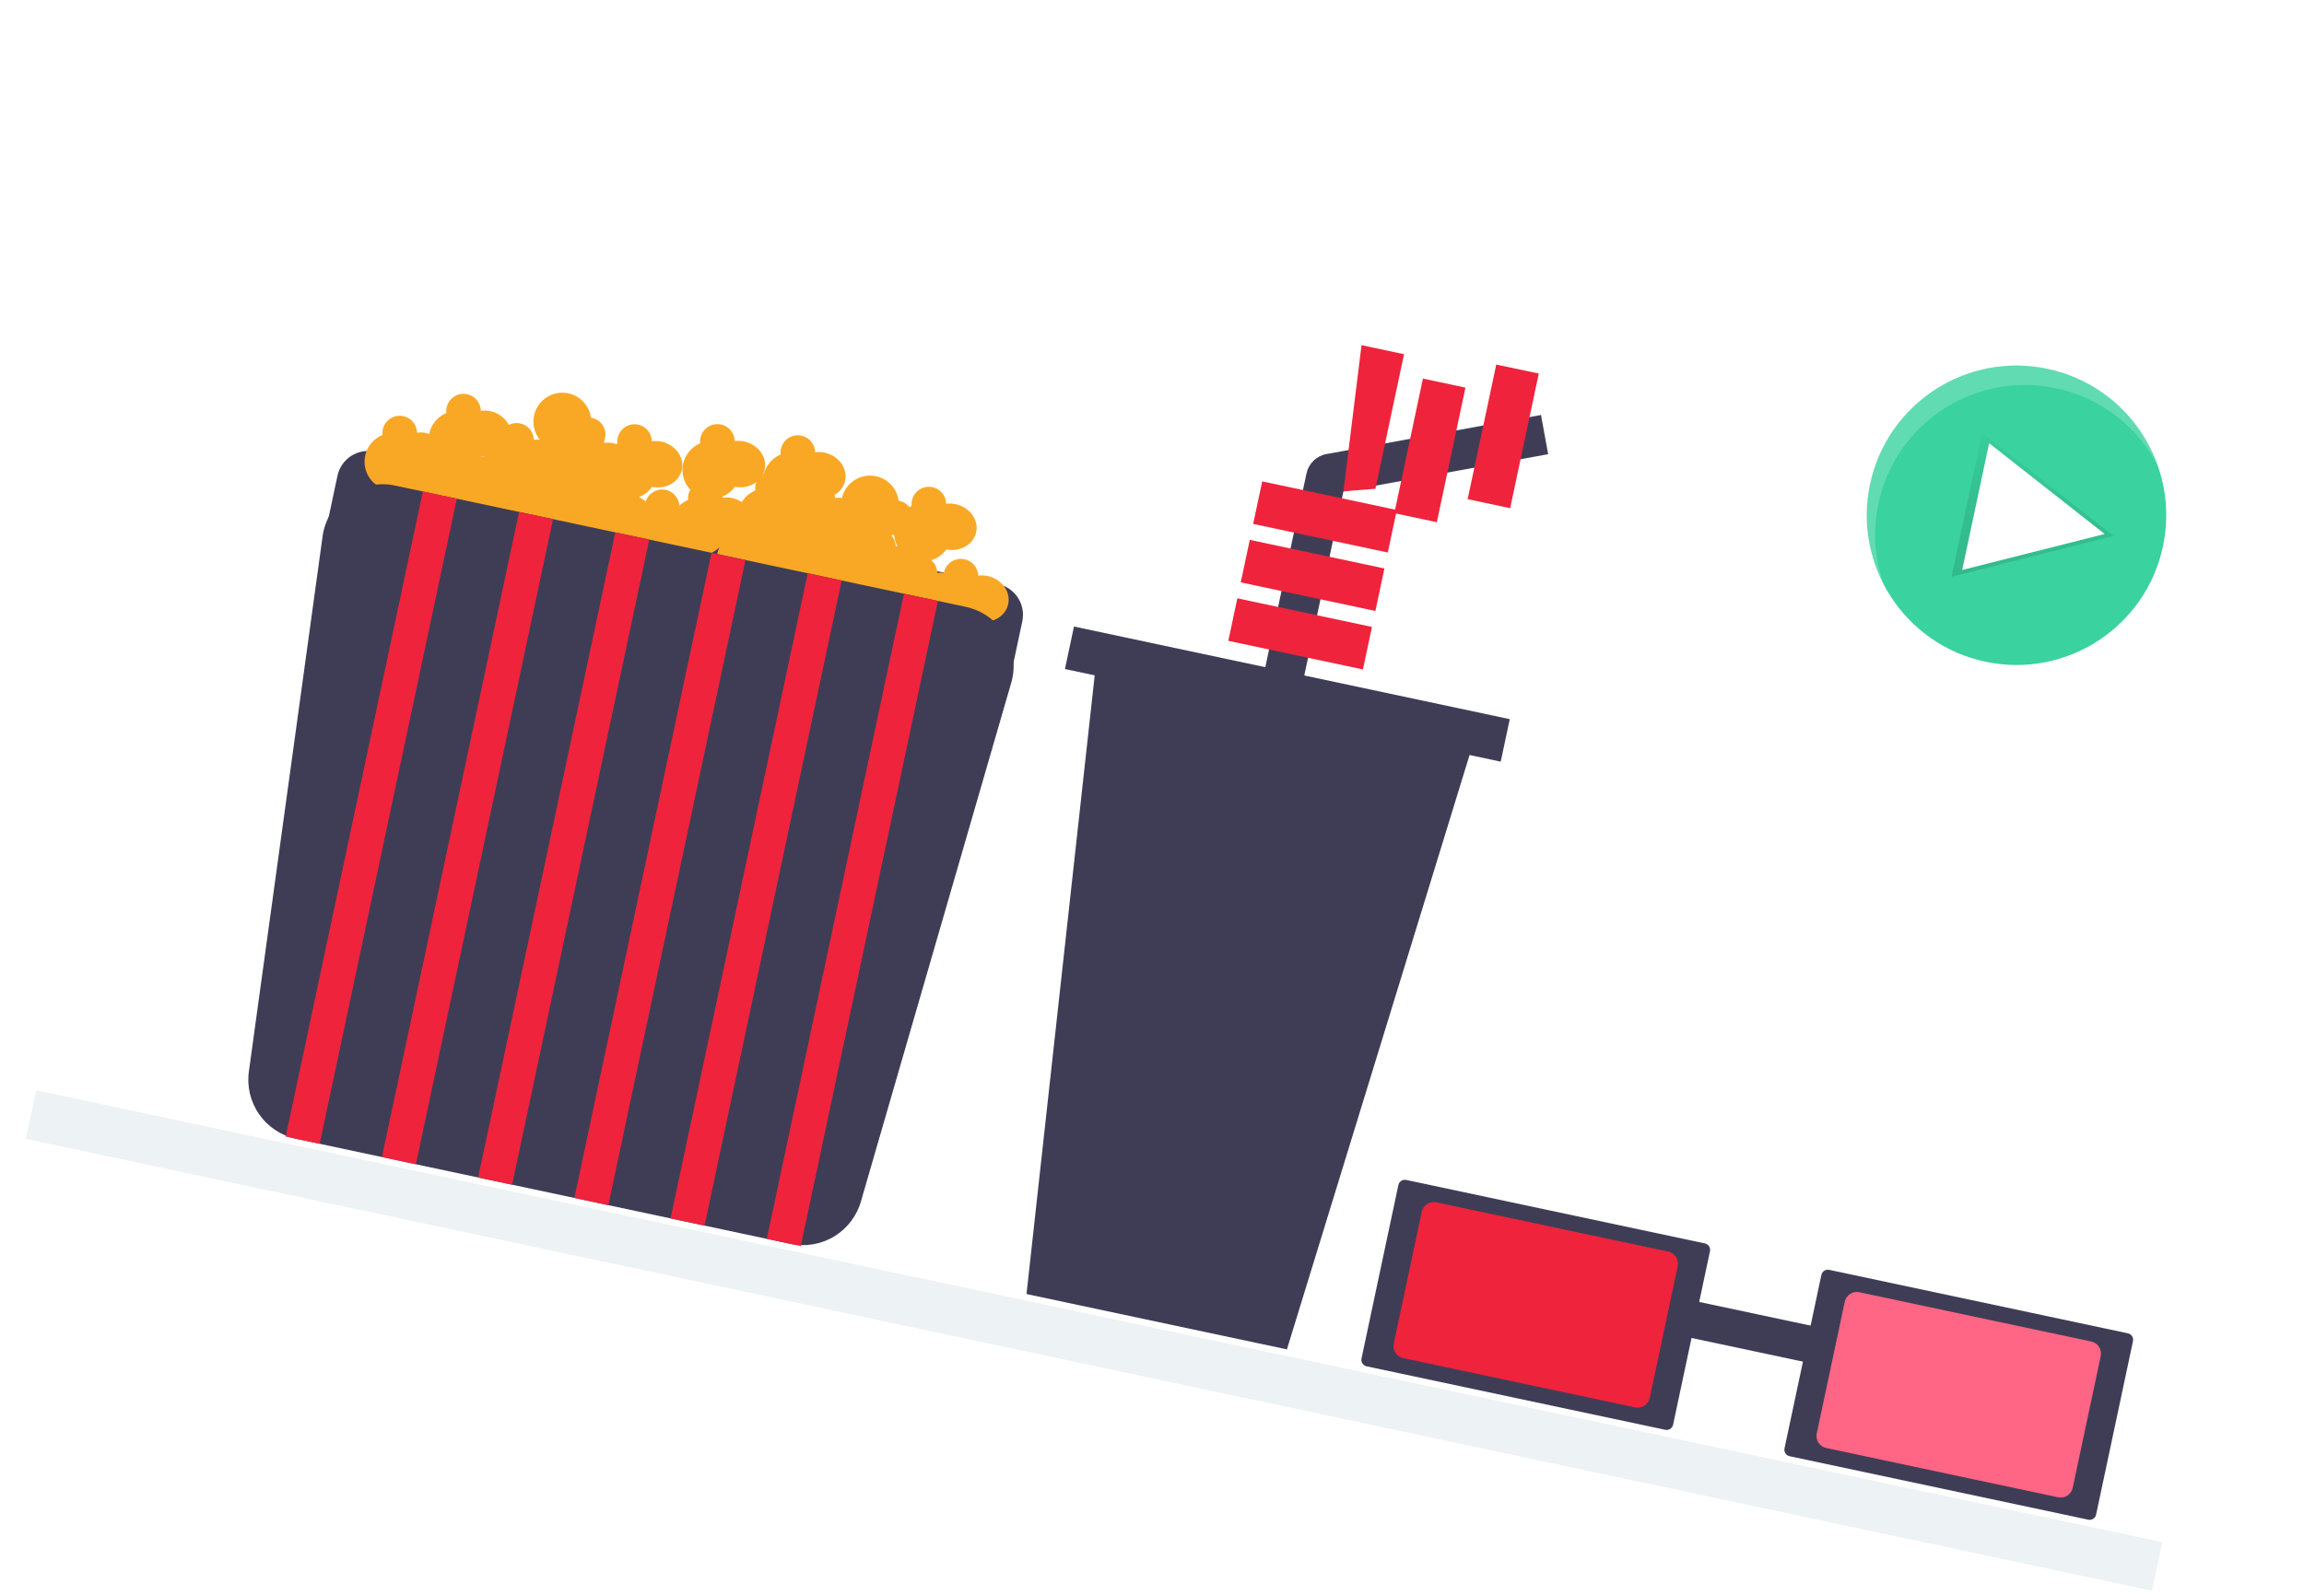 <svg width="371" height="257" viewBox="0 0 371 257" fill="none" xmlns="http://www.w3.org/2000/svg">
<g filter="url(#filter0_d)">
<g clip-path="url(#clip0)">
<path d="M56.318 68.734L156.734 90.078C158.041 90.356 159.185 91.142 159.913 92.263C160.641 93.383 160.893 94.748 160.616 96.055L158.951 103.885L48.677 80.445L50.341 72.615C50.619 71.308 51.404 70.165 52.526 69.437C53.646 68.709 55.011 68.456 56.318 68.734Z" fill="#3F3D56"/>
<path d="M155.022 88.761C154.525 88.658 154.015 88.637 153.512 88.7C153.488 88.019 153.216 87.369 152.747 86.875C152.278 86.38 151.644 86.075 150.965 86.016C150.286 85.956 149.608 86.148 149.061 86.554C148.513 86.96 148.133 87.553 147.993 88.22C147.99 88.234 147.991 88.247 147.988 88.26C147.639 88.22 147.287 88.219 146.938 88.255C146.924 87.868 146.829 87.487 146.66 87.138C146.492 86.789 146.252 86.478 145.957 86.226C146.936 85.928 147.79 85.317 148.388 84.487C150.626 84.924 152.765 83.695 153.188 81.704C153.616 79.691 152.127 77.668 149.862 77.187C149.365 77.084 148.855 77.063 148.352 77.125C148.344 76.749 148.26 76.378 148.104 76.035C147.949 75.692 147.726 75.384 147.449 75.13C147.171 74.876 146.845 74.68 146.49 74.555C146.135 74.431 145.758 74.379 145.382 74.404C145.007 74.429 144.64 74.529 144.305 74.7C143.969 74.87 143.671 75.107 143.43 75.396C143.188 75.684 143.008 76.019 142.899 76.379C142.79 76.74 142.756 77.118 142.797 77.492C142.672 77.545 142.553 77.609 142.433 77.672C142.012 77.118 141.389 76.753 140.701 76.655C140.564 75.574 140.052 74.576 139.253 73.835C138.454 73.094 137.42 72.657 136.332 72.602C135.244 72.547 134.171 72.877 133.301 73.533C132.432 74.19 131.821 75.131 131.576 76.193C131.204 76.144 130.828 76.139 130.455 76.179C130.448 76.016 130.428 75.854 130.393 75.695C130.82 75.454 131.192 75.126 131.485 74.733C131.777 74.339 131.983 73.888 132.09 73.409C132.518 71.396 131.029 69.374 128.764 68.892C128.267 68.789 127.757 68.768 127.254 68.831C127.246 68.454 127.162 68.083 127.007 67.74C126.851 67.397 126.628 67.09 126.351 66.835C126.073 66.581 125.747 66.386 125.392 66.261C125.037 66.136 124.66 66.085 124.285 66.109C123.909 66.134 123.542 66.235 123.207 66.405C122.871 66.576 122.574 66.812 122.332 67.101C122.09 67.39 121.91 67.724 121.801 68.085C121.693 68.445 121.658 68.824 121.7 69.198C121.041 69.474 120.455 69.899 119.987 70.439C119.52 70.978 119.182 71.619 119.002 72.31C118.956 72.336 118.906 72.354 118.862 72.383C118.986 72.137 119.078 71.877 119.138 71.609C119.565 69.595 118.076 67.573 115.811 67.091C115.315 66.988 114.804 66.967 114.301 67.03C114.293 66.653 114.209 66.283 114.054 65.94C113.899 65.597 113.676 65.289 113.398 65.035C113.121 64.78 112.794 64.585 112.439 64.46C112.084 64.335 111.707 64.284 111.332 64.309C110.956 64.334 110.59 64.434 110.254 64.605C109.918 64.775 109.621 65.012 109.379 65.3C109.138 65.589 108.957 65.924 108.848 66.284C108.74 66.644 108.705 67.023 108.747 67.397C108.053 67.687 107.44 68.14 106.96 68.719C106.48 69.297 106.147 69.984 105.991 70.719C105.835 71.455 105.859 72.217 106.062 72.941C106.265 73.665 106.641 74.329 107.157 74.875C106.86 75.365 106.738 75.942 106.81 76.511C106.285 76.732 105.805 77.047 105.394 77.44C105.355 76.792 105.091 76.178 104.646 75.705C104.202 75.231 103.606 74.928 102.962 74.849C102.318 74.769 101.666 74.917 101.12 75.268C100.574 75.619 100.167 76.15 99.972 76.769C99.652 76.477 99.291 76.234 98.901 76.046C99.743 75.716 100.471 75.149 100.997 74.414C103.235 74.851 105.374 73.621 105.797 71.631C106.225 69.617 104.736 67.595 102.471 67.114C101.974 67.01 101.464 66.989 100.961 67.052C100.953 66.675 100.869 66.305 100.714 65.962C100.558 65.619 100.335 65.311 100.058 65.057C99.78 64.802 99.454 64.607 99.099 64.482C98.744 64.357 98.367 64.306 97.992 64.331C97.616 64.356 97.249 64.456 96.914 64.627C96.578 64.797 96.281 65.034 96.039 65.323C95.797 65.611 95.617 65.946 95.508 66.306C95.4 66.666 95.365 67.045 95.407 67.419C95.34 67.447 95.277 67.484 95.211 67.515C95.072 67.472 94.939 67.418 94.793 67.386C94.296 67.283 93.786 67.262 93.282 67.325C93.28 67.252 93.265 67.183 93.257 67.111C93.431 66.724 93.514 66.302 93.498 65.878C93.481 65.454 93.367 65.039 93.164 64.667C92.96 64.294 92.673 63.974 92.325 63.731C91.977 63.488 91.577 63.329 91.157 63.267C91.06 62.556 90.8 61.876 90.397 61.282C89.994 60.688 89.46 60.195 88.834 59.842C88.209 59.489 87.511 59.285 86.794 59.247C86.077 59.209 85.361 59.337 84.702 59.621C84.043 59.905 83.459 60.338 82.995 60.886C82.531 61.434 82.2 62.081 82.027 62.778C81.855 63.475 81.847 64.203 82.002 64.903C82.158 65.604 82.473 66.26 82.924 66.818C82.603 66.787 82.28 66.789 81.959 66.823C81.945 66.356 81.814 65.9 81.577 65.497C81.34 65.094 81.005 64.758 80.603 64.519C80.201 64.281 79.745 64.148 79.277 64.133C78.81 64.118 78.347 64.222 77.931 64.435C77.627 63.866 77.201 63.372 76.683 62.988C76.165 62.603 75.569 62.339 74.936 62.213C74.44 62.11 73.93 62.089 73.426 62.152C73.418 61.775 73.334 61.405 73.179 61.062C73.024 60.719 72.801 60.411 72.523 60.157C72.246 59.902 71.92 59.707 71.564 59.582C71.209 59.457 70.833 59.406 70.457 59.431C70.082 59.456 69.715 59.556 69.379 59.727C69.044 59.897 68.746 60.134 68.504 60.422C68.263 60.711 68.082 61.046 67.974 61.406C67.865 61.766 67.83 62.145 67.872 62.519C67.178 62.809 66.565 63.262 66.085 63.841C65.605 64.419 65.273 65.106 65.116 65.841C65.113 65.855 65.115 65.869 65.112 65.883C64.486 65.648 63.81 65.579 63.15 65.683C63.142 65.306 63.058 64.936 62.903 64.593C62.748 64.25 62.525 63.942 62.247 63.688C61.97 63.433 61.644 63.238 61.288 63.113C60.933 62.988 60.557 62.937 60.181 62.962C59.806 62.986 59.439 63.087 59.103 63.258C58.768 63.428 58.47 63.665 58.229 63.953C57.987 64.242 57.806 64.577 57.698 64.937C57.589 65.297 57.554 65.676 57.596 66.05C56.591 66.458 55.76 67.206 55.249 68.163C54.738 69.12 54.578 70.226 54.798 71.289C55.018 72.352 55.603 73.303 56.452 73.979C57.301 74.655 58.361 75.011 59.445 74.987C59.408 75.973 59.685 76.945 60.237 77.763C60.789 78.58 61.588 79.2 62.516 79.534C63.445 79.867 64.455 79.895 65.401 79.615C66.347 79.335 67.18 78.761 67.777 77.976C67.983 78.846 68.434 79.637 69.078 80.256C69.722 80.875 70.531 81.295 71.407 81.466C72.284 81.637 73.191 81.551 74.02 81.219C74.85 80.888 75.566 80.324 76.082 79.596C76.621 79.702 77.174 79.712 77.716 79.625C77.834 80.553 78.229 81.423 78.85 82.122C79.47 82.821 80.287 83.317 81.194 83.544C82.1 83.771 83.055 83.719 83.931 83.394C84.808 83.07 85.567 82.489 86.107 81.727C86.775 81.855 87.462 81.832 88.119 81.66C88.379 82.483 88.863 83.218 89.518 83.781C90.172 84.344 90.971 84.713 91.824 84.847C92.677 84.981 93.55 84.873 94.346 84.538C95.141 84.202 95.827 83.651 96.326 82.946C96.572 82.992 96.821 83.018 97.071 83.025C97.236 83.924 97.663 84.755 98.297 85.414C98.932 86.072 99.747 86.529 100.639 86.727C101.532 86.925 102.464 86.856 103.317 86.528C104.171 86.201 104.909 85.628 105.44 84.883C105.8 84.949 106.166 84.972 106.532 84.952C107.394 85.402 108.377 85.564 109.337 85.413C110.297 85.263 111.184 84.808 111.867 84.117C111.345 85.165 111.237 86.373 111.566 87.497C111.894 88.622 112.635 89.582 113.639 90.185C114.644 90.788 115.839 90.99 116.986 90.75C118.133 90.511 119.148 89.848 119.828 88.894C120.495 89.022 121.182 88.999 121.84 88.827C122.099 89.651 122.584 90.385 123.238 90.948C123.893 91.511 124.691 91.881 125.544 92.014C126.397 92.148 127.271 92.041 128.066 91.705C128.862 91.369 129.547 90.818 130.046 90.114C130.714 90.242 131.401 90.219 132.059 90.047C132.258 90.686 132.594 91.274 133.043 91.77C133.492 92.267 134.045 92.659 134.661 92.92C135.277 93.182 135.943 93.305 136.612 93.283C137.282 93.261 137.938 93.094 138.536 92.792C138.509 93.698 138.747 94.591 139.222 95.362C139.697 96.134 140.387 96.749 141.208 97.133C142.028 97.517 142.943 97.652 143.84 97.521C144.736 97.391 145.575 97.001 146.252 96.4C146.71 96.935 147.284 97.359 147.931 97.639C148.577 97.919 149.279 98.047 149.983 98.014C150.687 97.982 151.374 97.789 151.991 97.451C152.609 97.112 153.142 96.637 153.548 96.061C155.786 96.499 157.925 95.269 158.348 93.279C158.776 91.265 157.287 89.243 155.022 88.761ZM73.966 69.567C73.956 69.588 73.948 69.609 73.939 69.63C73.906 69.622 73.876 69.608 73.842 69.601C73.706 69.576 73.567 69.561 73.428 69.556C73.439 69.541 73.452 69.528 73.463 69.513C73.629 69.54 73.797 69.558 73.966 69.567ZM112.364 76.143C112.362 76.088 112.349 76.034 112.344 75.979C113.143 75.644 113.833 75.095 114.338 74.391C114.937 74.516 115.557 74.512 116.155 74.381C116.754 74.25 117.318 73.994 117.811 73.63C117.739 73.797 117.683 73.971 117.645 74.149C117.59 74.428 117.578 74.714 117.61 74.996C116.711 75.375 115.954 76.026 115.443 76.857C114.534 76.261 113.443 76.008 112.364 76.143L112.364 76.143ZM139.587 82.285C139.597 82.229 139.617 82.173 139.625 82.117C139.741 82.141 139.859 82.158 139.977 82.167C140.028 82.794 140.208 83.404 140.503 83.96C140.412 83.965 140.318 83.961 140.229 83.971C140.206 83.354 139.981 82.761 139.587 82.285Z" fill="#F9A825"/>
<path d="M59.6 74.194C58.308 73.919 56.972 73.911 55.676 74.169C54.38 74.427 53.15 74.947 52.062 75.696C50.973 76.445 50.048 77.409 49.344 78.527C48.64 79.645 48.172 80.895 47.967 82.201L36.1 168.375C35.713 170.834 36.284 173.349 37.696 175.4C39.108 177.452 41.252 178.884 43.688 179.401L123.26 196.315C125.695 196.833 128.237 196.397 130.361 195.097C132.485 193.797 134.029 191.732 134.677 189.328L158.886 105.778C159.23 104.502 159.31 103.169 159.121 101.861C158.933 100.553 158.48 99.297 157.79 98.169C157.101 97.042 156.188 96.067 155.109 95.304C154.03 94.541 152.807 94.006 151.514 93.731L59.6 74.194Z" fill="#3F3D56"/>
<path d="M69.559 76.311L64.09 75.149L42.007 179.044L47.475 180.206L69.559 76.311Z" fill="#EF233C"/>
<path d="M85.052 79.604L79.584 78.442L57.5 182.337L62.968 183.499L85.052 79.604Z" fill="#EF233C"/>
<path d="M100.545 82.897L95.077 81.735L72.993 185.63L78.461 186.792L100.545 82.897Z" fill="#EF233C"/>
<path d="M116.038 86.19L110.57 85.028L88.486 188.923L93.954 190.086L116.038 86.19Z" fill="#EF233C"/>
<path d="M131.531 89.484L126.063 88.321L103.979 192.216L109.448 193.379L131.531 89.484Z" fill="#EF233C"/>
<path d="M147.024 92.777L141.556 91.615L119.473 195.51L124.941 196.672L147.024 92.777Z" fill="#EF233C"/>
<path d="M245.29 69.146L244.14 62.833L209.583 69.126C208.801 69.269 208.078 69.641 207.508 70.196C206.937 70.75 206.544 71.461 206.379 72.239L199.079 106.579L205.357 107.913L212.32 75.158L245.29 69.146Z" fill="#3F3D56"/>
<path d="M243.781 56.162L236.936 54.708L232.328 76.386L239.173 77.841L243.781 56.162Z" fill="#EF233C"/>
<path d="M231.973 58.422L225.129 56.967L220.521 78.645L227.365 80.1L231.973 58.422Z" fill="#EF233C"/>
<path d="M217.476 74.72L212.325 75.115L215.24 51.586L222.084 53.041L217.476 74.72Z" fill="#EF233C"/>
<path d="M220.924 78.135L199.245 73.527L197.79 80.372L219.469 84.98L220.924 78.135Z" fill="#EF233C"/>
<path d="M218.926 87.551L197.248 82.943L195.793 89.787L217.471 94.395L218.926 87.551Z" fill="#EF233C"/>
<path d="M216.921 96.965L195.243 92.357L193.788 99.202L215.466 103.81L216.921 96.965Z" fill="#EF233C"/>
<path d="M203.223 213.312L161.293 204.399L172.851 99.521L234.182 112.557L203.223 213.312Z" fill="#3F3D56"/>
<path d="M239.109 111.816L168.937 96.9L167.482 103.745L237.654 118.66L239.109 111.816Z" fill="#3F3D56"/>
<path d="M315.691 102.563C328.716 105.332 341.519 97.017 344.287 83.993C347.056 70.968 338.741 58.165 325.717 55.397C312.692 52.628 299.889 60.943 297.121 73.967C294.352 86.992 302.667 99.795 315.691 102.563Z" fill="#3AD29F"/>
<path d="M336.319 82.299L310.25 88.88L312.715 77.282L315.18 65.684L336.319 82.299Z" fill="url(#paint0_linear)"/>
<path d="M334.9 81.998L311.961 87.79L314.13 77.583L316.3 67.376L334.9 81.998Z" fill="white"/>
<path opacity="0.2" d="M298.475 77.085C299.51 72.232 302.017 67.817 305.654 64.442C309.291 61.066 313.88 58.894 318.796 58.223C323.712 57.551 328.716 58.412 333.125 60.688C337.534 62.965 341.133 66.545 343.433 70.942C342.336 67.812 340.606 64.942 338.351 62.511C336.095 60.079 333.362 58.139 330.322 56.812C327.283 55.485 324.002 54.799 320.686 54.797C317.369 54.795 314.088 55.477 311.047 56.8C308.006 58.124 305.27 60.06 303.012 62.489C300.753 64.917 299.019 67.785 297.919 70.914C296.819 74.043 296.376 77.365 296.618 80.673C296.86 83.981 297.781 87.203 299.325 90.138C297.838 85.95 297.544 81.431 298.475 77.085Z" fill="white"/>
<path d="M290.545 200.501C290.27 200.443 289.983 200.496 289.747 200.649C289.511 200.802 289.346 201.042 289.287 201.317L283.348 229.259C283.29 229.534 283.343 229.821 283.496 230.056C283.65 230.292 283.89 230.457 284.165 230.516L332.266 240.74C332.541 240.798 332.827 240.745 333.063 240.592C333.299 240.439 333.464 240.199 333.523 239.924L339.463 211.982C339.521 211.707 339.467 211.42 339.314 211.185C339.161 210.949 338.92 210.784 338.645 210.725L290.545 200.501Z" fill="#3F3D56"/>
<path d="M295.396 204.108C294.884 203.999 294.349 204.099 293.91 204.384C293.471 204.669 293.163 205.117 293.053 205.629L288.542 226.851C288.434 227.364 288.533 227.898 288.819 228.338C289.104 228.777 289.552 229.085 290.064 229.194L327.414 237.133C327.926 237.242 328.461 237.142 328.9 236.857C329.339 236.572 329.648 236.124 329.757 235.612L334.268 214.39C334.376 213.877 334.277 213.343 333.992 212.903C333.706 212.464 333.259 212.156 332.746 212.047L295.396 204.108Z" fill="#FF6584"/>
<path d="M289.129 209.82L264.073 204.494L262.84 210.298L287.895 215.623L289.129 209.82Z" fill="#3F3D56"/>
<path d="M222.431 186.023C222.156 185.965 221.869 186.018 221.634 186.171C221.398 186.324 221.233 186.564 221.174 186.839L215.235 214.781C215.177 215.056 215.23 215.343 215.383 215.578C215.536 215.814 215.776 215.979 216.051 216.038L264.152 226.262C264.427 226.32 264.714 226.267 264.949 226.114C265.185 225.961 265.35 225.721 265.409 225.446L271.348 197.504C271.406 197.229 271.353 196.942 271.2 196.707C271.047 196.471 270.807 196.306 270.532 196.247L222.431 186.023Z" fill="#3F3D56"/>
<path d="M227.283 189.63C226.771 189.521 226.236 189.62 225.797 189.906C225.357 190.191 225.049 190.639 224.939 191.151L220.428 212.373C220.32 212.886 220.419 213.421 220.705 213.86C220.99 214.299 221.438 214.607 221.951 214.717L259.3 222.655C259.812 222.764 260.347 222.665 260.787 222.379C261.226 222.094 261.534 221.646 261.644 221.134L266.155 199.912C266.263 199.399 266.164 198.865 265.878 198.425C265.593 197.986 265.145 197.678 264.632 197.568L227.283 189.63Z" fill="#EF233C"/>
</g>
</g>
<g filter="url(#filter1_d)">
<path d="M1 175.5L343.352 248.269" stroke="#EDF2F4" stroke-width="8"/>
</g>
<defs>
<filter id="filter0_d" x="28" y="0" width="346.727" height="244.961" filterUnits="userSpaceOnUse" color-interpolation-filters="sRGB">
<feFlood flood-opacity="0" result="BackgroundImageFix"/>
<feColorMatrix in="SourceAlpha" type="matrix" values="0 0 0 0 0 0 0 0 0 0 0 0 0 0 0 0 0 0 127 0"/>
<feOffset dx="4" dy="4"/>
<feColorMatrix type="matrix" values="0 0 0 0 0 0 0 0 0 0 0 0 0 0 0 0 0 0 0.25 0"/>
<feBlend mode="normal" in2="BackgroundImageFix" result="effect1_dropShadow"/>
<feBlend mode="normal" in="SourceGraphic" in2="effect1_dropShadow" result="shape"/>
</filter>
<filter id="filter1_d" x="0.168" y="171.587" width="348.015" height="84.594" filterUnits="userSpaceOnUse" color-interpolation-filters="sRGB">
<feFlood flood-opacity="0" result="BackgroundImageFix"/>
<feColorMatrix in="SourceAlpha" type="matrix" values="0 0 0 0 0 0 0 0 0 0 0 0 0 0 0 0 0 0 127 0"/>
<feOffset dx="4" dy="4"/>
<feColorMatrix type="matrix" values="0 0 0 0 0 0 0 0 0 0 0 0 0 0 0 0 0 0 0.25 0"/>
<feBlend mode="normal" in2="BackgroundImageFix" result="effect1_dropShadow"/>
<feBlend mode="normal" in="SourceGraphic" in2="effect1_dropShadow" result="shape"/>
</filter>
<linearGradient id="paint0_linear" x1="322.052" y1="91.389" x2="326.982" y2="68.193" gradientUnits="userSpaceOnUse">
<stop stop-opacity="0.12"/>
<stop offset="0.55" stop-opacity="0.09"/>
<stop offset="1" stop-opacity="0.02"/>
</linearGradient>
<clipPath id="clip0">
<rect x="65.424" width="312.124" height="180" transform="rotate(12 65.424 0)" fill="white"/>
</clipPath>
</defs>
</svg>
